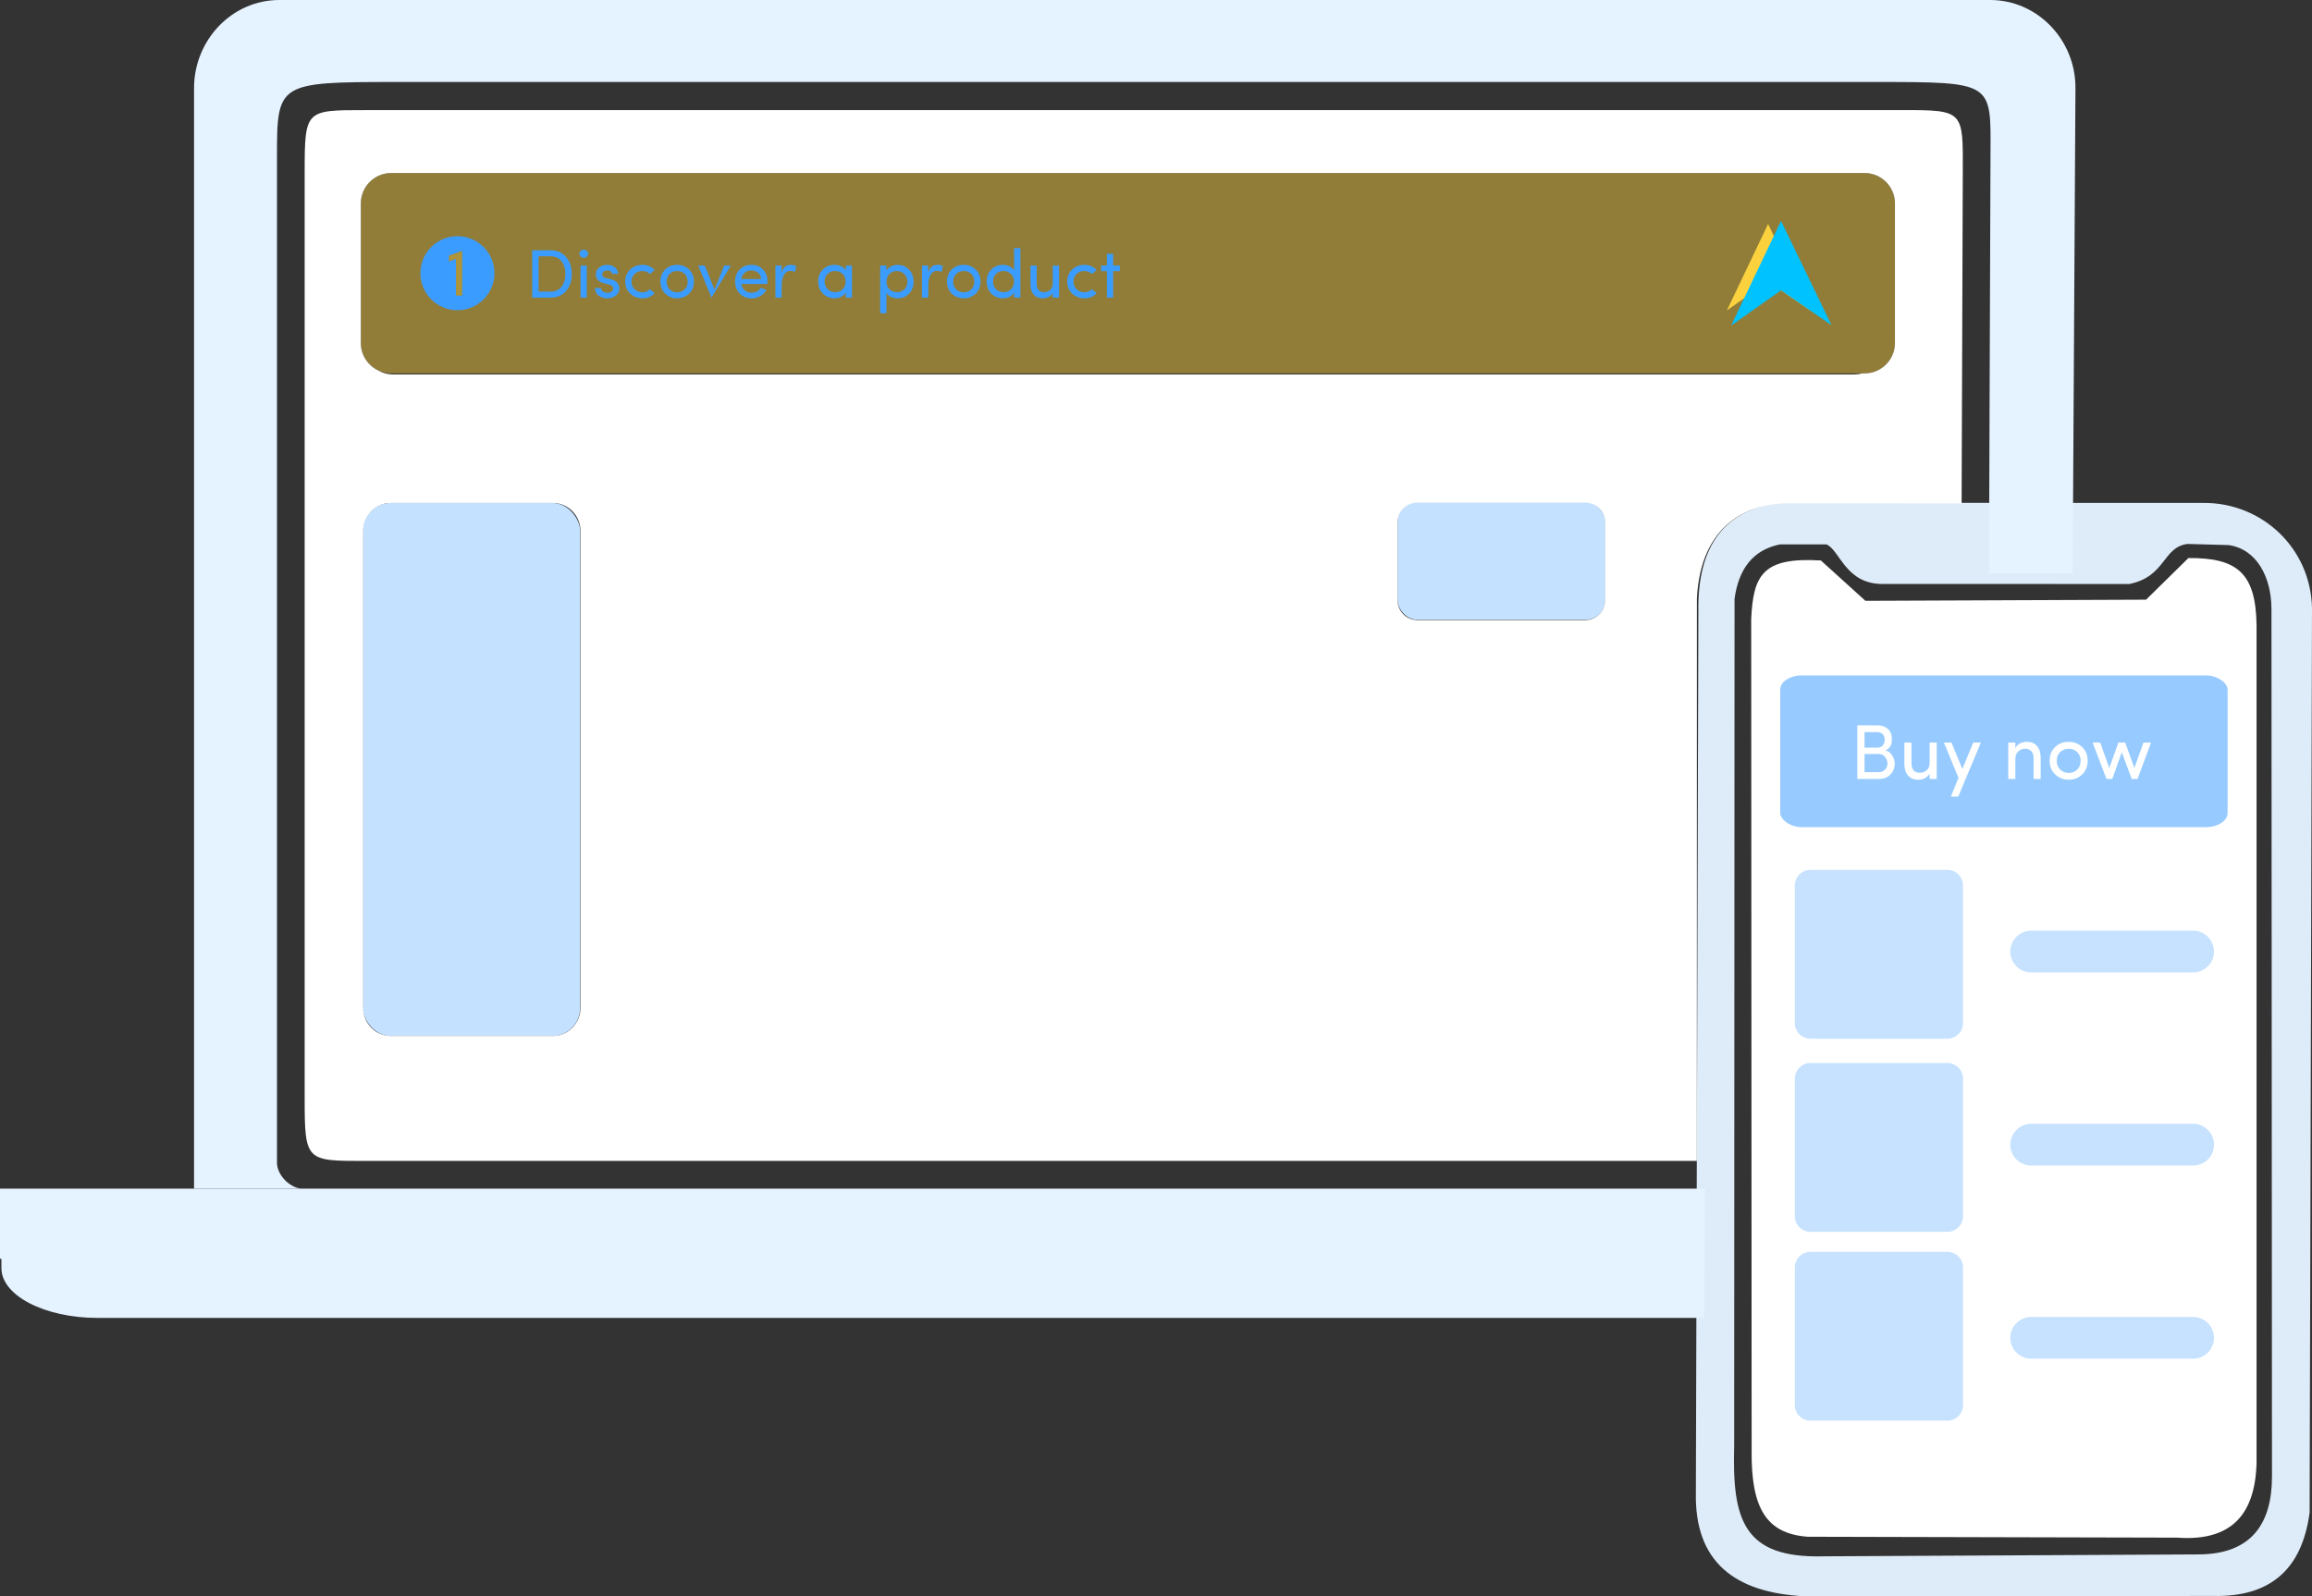 <?xml version="1.0" encoding="UTF-8"?>
<!DOCTYPE svg PUBLIC "-//W3C//DTD SVG 1.1//EN" "http://www.w3.org/Graphics/SVG/1.1/DTD/svg11.dtd">
<!-- Creator: CorelDRAW 2018 (64-Bit Evaluation Version) -->
<svg xmlns="http://www.w3.org/2000/svg" xml:space="preserve" width="200.338mm" height="138.339mm" version="1.1" style="shape-rendering:geometricPrecision; text-rendering:geometricPrecision; image-rendering:optimizeQuality; fill-rule:evenodd; clip-rule:evenodd"
viewBox="0 0 6491.49 4482.58"
 xmlns:xlink="http://www.w3.org/1999/xlink">
 <rect x="0" y="0" width="6491.49" height="4482.58" fill="#333333" stroke="none"/>
 <defs>
  <style type="text/css">
   <![CDATA[
    .fil9 {fill:#3B9CFF}
    .fil13 {fill:#97CBFF}
    .fil4 {fill:#C4E1FF}
    .fil2 {fill:#E5F2FF}
    .fil10 {fill:#3B9CFF;fill-rule:nonzero}
    .fil5 {fill:#FFFFFF;fill-rule:nonzero}
    .fil14 {fill:white;fill-rule:nonzero}
    .fil7 {fill:#FFFFFF}
    .fil0 {fill:#FFFFFF}
    .fil8 {fill:#FBD13E;fill-rule:nonzero;fill-opacity:0.278}
    .fil6 {fill:#FBD13E;fill-opacity:0.471}
    .fil3 {fill:#C4E1FF;fill-opacity:0.961}
    .fil1 {fill:#E5F2FF;fill-opacity:0.961}
    .fil12 {fill:#00C2FF}
    .fil11 {fill:#FBD13E}
   ]]>
  </style>
 </defs>
 <g id="Layer_x0020_1">
  <g id="_2467838900896">
   <path class="fil0" d="M5112.51 1573.86c-163.33,-9.71 -189.78,40.56 -195.6,164.63l1.25 2333.1c-1.88,161.34 39.41,235.01 157.27,243.76l1037.42 2.52c168.41,12.29 227.06,-82.59 222.98,-238.71l0 -2323.93c-2.15,-146.55 -54.74,-189.16 -191.33,-188.19l-118.92 116.94 -787.96 3.21 -125.11 -113.34z"/>
   <path class="fil1" d="M6173.57 4364.96l-1054.86 5.36c-225.57,5.62 -255.16,-104.82 -249.59,-310.51l1.05 -2378.23c11.66,-85.53 52.95,-137.94 127.78,-152.88l129.89 -0.06c37.84,14.96 53.12,111.48 157.8,111.2l692.82 0.13c103.37,-20.76 93.43,-104.43 163.95,-112.5l115.02 3.18c78.16,11.17 119.19,88.39 120.23,177.13l1.47 2438.28c0.08,131.92 -57.24,218.14 -205.57,218.9zm-1183.72 -2953.14c-141.78,22.41 -224.41,113.84 -221.26,305.34l-7.02 2473.27c-4.37,195.7 109.16,282.24 305.48,292.15l1147.78 -0.97c153.6,3.25 248.33,-68.95 270.01,-234.79l6.67 -2539.12c-3.5,-169.51 -141.43,-296.4 -304.01,-295.44l-1197.63 -0.44z"/>
   <path class="fil2" d="M4784.87 3700.85l-4511.02 0c-148.45,0 -269.87,-62.87 -269.87,-139.72l0 -26.33 -3.98 0 0 -196.98 4786.93 0 -0.71 125.13 -1.35 237.9z"/>
   <path class="fil2" d="M4786.93 3337.82l-3941.15 0c-33.8,-3.17 -68.13,-39.14 -68.13,-73.1l0 -2826.09c0,-205.78 3.26,-208.37 333.14,-208.37l4150.58 0c339.57,0 328.17,-0.88 327.42,206.82l-4.26 1173.2 234.96 -0.48 7.85 -1362.34c0.78,-136.1 -107.54,-247.45 -238.98,-247.45l-4804.56 0c-131.44,0 -238.98,111.35 -238.98,247.45l0 3090.37 4242.12 0z"/>
   <path class="fil3" d="M2037.7 2004.92l476.85 0c29.26,0 53.2,23.94 53.2,53.2l0 467.79c0,29.26 -23.94,53.2 -53.2,53.2l-476.85 0c-29.26,0 -53.2,-23.94 -53.2,-53.2l0 -467.79c0,-29.26 23.94,-53.2 53.2,-53.2z"/>
   <path class="fil3" d="M3047.34 2004.88l469.74 0c31.21,0 56.76,25.54 56.76,56.76l0 454.83c0,31.22 -25.54,56.76 -56.76,56.76l-469.74 0c-31.21,0 -56.75,-25.54 -56.75,-56.76l0 -454.83c0,-31.22 25.54,-56.76 56.75,-56.76z"/>
   <path class="fil3" d="M3969.93 2011.17l491.57 0c25.22,0 45.84,20.62 45.84,45.83l0 467.89c0,25.21 -20.62,45.83 -45.84,45.83l-491.57 0c-25.22,0 -45.84,-20.62 -45.84,-45.83l0 -467.89c0,-25.21 20.62,-45.83 45.84,-45.83z"/>
   <rect class="fil4" x="3924.08" y="1410.53" width="583.25" height="329.44" rx="53.2" ry="55.46"/>
   <rect class="fil4" x="1018.8" y="1412.46" width="610.1" height="1496.35" rx="76.92" ry="78.48"/>
   <path class="fil3" d="M2043.09 2790.69l466.07 0c32.22,0 58.59,26.37 58.59,58.59l0 0.01c0,32.22 -26.36,58.59 -58.59,58.59l-466.07 0c-32.22,0 -58.59,-26.37 -58.59,-58.59l0 -0.01c0,-32.22 26.36,-58.59 58.59,-58.59z"/>
   <path class="fil3" d="M3049.17 2791.19l466.08 0c32.22,0 58.59,26.37 58.59,58.59l0 0.01c0,32.22 -26.36,58.59 -58.59,58.59l-466.08 0c-32.22,0 -58.58,-26.37 -58.58,-58.59l0 -0.01c0,-32.22 26.36,-58.59 58.58,-58.59z"/>
   <path class="fil3" d="M3982.67 2789.62l466.08 0c32.22,0 58.58,26.37 58.58,58.58l0 0.01c0,32.22 -26.36,58.59 -58.58,58.59l-466.08 0c-32.22,0 -58.58,-26.37 -58.58,-58.59l0 -0.01c0,-32.22 26.36,-58.58 58.58,-58.58z"/>
   <path class="fil5" d="M1981.29 1595.86l13.78 0c0.1,4.57 2.16,8.7 6.19,12.4 4.03,3.71 9.11,5.53 15.3,5.43 6.19,0 11.03,-1.38 14.54,-4.1 3.49,-2.73 5.57,-6.34 6.24,-10.78 0.76,-9.26 -4.99,-15.28 -17.27,-18.05l-13.09 -3.36c-16.51,-4.2 -24.76,-13.05 -24.76,-26.48 0,-8.33 3.24,-15.16 9.73,-20.46 6.24,-5.43 13.98,-8.13 23.16,-8.13 9.21,0 16.95,2.73 23.26,8.2 6.29,5.45 9.43,12.65 9.43,21.56l-13.71 0c0,-5.01 -1.77,-9.04 -5.33,-12.11 -3.64,-3.02 -8.08,-4.54 -13.36,-4.54 -5.26,0 -9.9,1.37 -13.88,4.12 -3.73,2.75 -5.6,6.34 -5.6,10.76 0,6.85 4.89,11.42 14.64,13.71l13.24 3.24c9.7,2.58 16.85,6.61 21.44,12.11 4.62,5.5 6.46,12.21 5.55,20.09 -0.91,7.91 -4.42,14.37 -10.51,19.45 -6.09,5.06 -14,7.59 -23.73,7.59 -9.73,0 -18.08,-3 -25.05,-9.01 -6.8,-6.21 -10.22,-13.44 -10.22,-21.64z"/>
   <path id="1" class="fil5" d="M2116.46 1593.38l0 -37.17 13.41 0 0 68.83 -13.41 0 0 -10.27c-1.97,3.78 -4.91,6.71 -8.87,8.72 -3.93,2.02 -8.11,3.02 -12.53,3.02 -8.53,0 -15.08,-2.68 -19.67,-8.06 -4.59,-5.38 -6.88,-12.84 -6.83,-22.4l0 -39.84 13.41 0 0 38.88c0,5.72 1.33,10.22 3.96,13.49 2.65,3.22 6.63,4.82 11.96,4.82 5.33,0 9.75,-1.67 13.31,-5.04 3.56,-3.37 5.31,-8.35 5.26,-14.98z"/>
   <path id="2" class="fil5" d="M2172 1574.17c-4.25,4.23 -6.39,9.85 -6.39,16.9 0,7.02 2.26,12.5 6.76,16.43 4.52,3.93 9.85,5.9 16.04,5.9 6.19,0 11.47,-2.06 15.82,-6.19 4.13,-4.1 6.19,-9.5 6.19,-16.21 0,-6.7 -2.16,-12.23 -6.48,-16.53 -4.35,-4.3 -9.7,-6.48 -16.01,-6.53 -6.34,-0.05 -11.65,2.04 -15.92,6.24zm-19.94 -17.95l13.41 0 0 10.83c2.26,-3.86 5.52,-6.83 9.85,-8.89 4.23,-2.28 8.94,-3.42 14.17,-3.42 9.6,0 17.73,3.34 24.37,10.05 6.66,6.63 9.97,15.28 9.97,25.91 0,10.64 -3.29,19.26 -9.9,25.89 -6.58,6.61 -14.74,9.92 -24.44,9.92 -5.23,0 -10.02,-1.03 -14.4,-3.09 -4.35,-2.06 -7.56,-4.96 -9.63,-8.65l0 43.72 -13.41 0 0 -102.28z"/>
   <path id="3" class="fil5" d="M2261.73 1574.17c-4.25,4.23 -6.39,9.85 -6.39,16.9 0,7.02 2.26,12.5 6.76,16.43 4.52,3.93 9.85,5.9 16.04,5.9 6.19,0 11.47,-2.06 15.82,-6.19 4.13,-4.1 6.19,-9.5 6.19,-16.21 0,-6.7 -2.16,-12.23 -6.48,-16.53 -4.35,-4.3 -9.7,-6.48 -16.01,-6.53 -6.34,-0.05 -11.65,2.04 -15.92,6.24zm-19.94 -17.95l13.41 0 0 10.83c2.26,-3.86 5.52,-6.83 9.85,-8.89 4.23,-2.28 8.94,-3.42 14.17,-3.42 9.6,0 17.73,3.34 24.37,10.05 6.66,6.63 9.97,15.28 9.97,25.91 0,10.64 -3.29,19.26 -9.9,25.89 -6.58,6.61 -14.74,9.92 -24.44,9.92 -5.23,0 -10.02,-1.03 -14.4,-3.09 -4.35,-2.06 -7.56,-4.96 -9.63,-8.65l0 43.72 -13.41 0 0 -102.28z"/>
   <polygon id="4" class="fil5" points="2331.51,1625.04 2331.51,1518.78 2344.93,1518.78 2344.93,1625.04 "/>
   <path id="5" class="fil5" d="M2367.23 1537.06c-1.75,-1.69 -2.61,-3.76 -2.61,-6.19 0,-2.46 0.86,-4.5 2.61,-6.19 1.94,-1.67 4.12,-2.5 6.61,-2.5 2.48,0 4.67,0.81 6.53,2.43 1.89,1.65 2.83,3.73 2.83,6.26 0,2.53 -0.93,4.62 -2.83,6.26 -1.87,1.62 -4.05,2.43 -6.53,2.43 -2.48,0 -4.67,-0.83 -6.61,-2.5zm13.31 87.99l-13.41 0 0 -68.83 13.41 0 0 68.83z"/>
   <path id="6" class="fil5" d="M2467.74 1590.44c0,3.05 -0.05,4.79 -0.15,5.28l-55.86 0c0.66,5.55 3.12,10.14 7.34,13.8 4.08,3.37 8.65,5.06 13.73,5.06 9.95,0 16.9,-3.56 20.88,-10.69 0.1,0 0.24,0.03 0.44,0.12 0.17,0.1 0.52,0.27 1.01,0.52 0.56,0.25 1.33,0.54 2.28,0.86 0.96,0.35 1.69,0.64 2.16,0.88l5.63 2.09c-2.83,5.8 -7.1,10.27 -12.82,13.41 -5.7,3.17 -11.99,4.74 -18.84,4.74 -9.85,0 -18.25,-3.32 -25.25,-9.97 -6.66,-6.66 -9.97,-15.38 -9.97,-26.11 0,-10.76 3.31,-19.38 9.92,-25.89 6.63,-6.48 15.01,-9.75 25.18,-9.8 10.17,0 18.37,3.29 24.61,9.85 6.46,6.53 9.7,15.15 9.7,25.84zm-20.09 -18.82c-3.83,-3.29 -8.6,-4.94 -14.25,-4.94 -5.67,0 -10.54,1.65 -14.62,4.94 -4.03,3.51 -6.38,8.08 -7.05,13.63l42.66 0c-0.66,-5.55 -2.92,-10.12 -6.75,-13.63z"/>
   <path id="7" class="fil5" d="M2498.2 1600.01l0 25.03 -13.41 0 0 -68.83 13.41 0 0 15.52c3.36,-11.32 9.73,-17 19.13,-17 5.43,0 9.41,0.88 11.96,2.63l-2.09 12.58c-3.02,-1.6 -6.41,-2.38 -10.15,-2.38 -6.07,0 -10.71,2.9 -13.98,8.7 -3.27,5.82 -4.89,13.73 -4.89,23.75z"/>
   <path id="8" class="fil5" d="M2581.17 1537.06c-1.75,-1.69 -2.61,-3.76 -2.61,-6.19 0,-2.46 0.86,-4.5 2.61,-6.19 1.94,-1.67 4.12,-2.5 6.61,-2.5 2.48,0 4.67,0.81 6.53,2.43 1.89,1.65 2.83,3.73 2.83,6.26 0,2.53 -0.93,4.62 -2.83,6.26 -1.87,1.62 -4.05,2.43 -6.53,2.43 -2.48,0 -4.67,-0.83 -6.61,-2.5zm13.31 87.99l-13.41 0 0 -68.83 13.41 0 0 68.83z"/>
   <path id="9" class="fil5" d="M2630.25 1587.93l0 37.11 -13.41 0 0 -68.83 13.41 0 0 10.34c1.96,-3.83 4.91,-6.78 8.87,-8.79 3.93,-2.02 8.16,-3.02 12.65,-3.02 8.65,0 15.16,2.65 19.56,7.98 4.59,5.23 6.92,12.75 6.98,22.52l0 39.79 -13.41 0 0 -38.91c0,-5.8 -1.38,-10.27 -4.1,-13.39 -2.65,-3.27 -6.56,-4.89 -11.74,-4.89 -5.23,0 -9.68,1.69 -13.31,5.11 -3.66,3.39 -5.48,8.4 -5.48,14.96z"/>
   <path id="10" class="fil5" d="M2732.09 1518.78l7.51 0 0 12.82 -7.54 0c-8.62,0 -12.9,5.87 -12.8,17.64l0 6.98 15.92 0 0 11.94 -15.92 0 0 56.89 -13.41 0 0 -56.89 -13.41 0 0 -11.94 13.41 0 0 -6.98c0,-9.73 2.18,-17.22 6.58,-22.47 4.4,-5.28 10.96,-7.94 19.65,-7.98z"/>
   <path id="11" class="fil5" d="M2797.97 1607.33c4.3,-4.23 6.46,-9.78 6.46,-16.65 0,-6.91 -2.16,-12.41 -6.46,-16.53 -4.3,-4.15 -9.66,-6.24 -16.07,-6.29 -6.39,0 -11.77,2.06 -16.11,6.21 -4.4,4.18 -6.61,9.68 -6.61,16.53 0,6.83 2.16,12.38 6.46,16.65 4.3,4.3 9.68,6.44 16.14,6.44 6.48,0 11.89,-2.11 16.19,-6.36zm-16.11 19.19c-10.02,0 -18.52,-3.32 -25.55,-9.95 -7.02,-6.63 -10.54,-15.28 -10.54,-25.96 0,-10.69 3.46,-19.36 10.37,-25.99 6.9,-6.63 15.42,-9.92 25.59,-9.88 10.22,0 18.77,3.32 25.67,9.95 6.95,6.68 10.44,15.33 10.44,25.92 0,10.59 -3.49,19.21 -10.46,25.89 -6.98,6.68 -15.5,10.02 -25.52,10.02z"/>
   <path id="12" class="fil5" d="M2849.03 1600.01l0 25.03 -13.41 0 0 -68.83 13.41 0 0 15.52c3.36,-11.32 9.73,-17 19.13,-17 5.43,0 9.41,0.88 11.96,2.63l-2.09 12.58c-3.02,-1.6 -6.41,-2.38 -10.15,-2.38 -6.07,0 -10.71,2.9 -13.98,8.7 -3.27,5.82 -4.89,13.73 -4.89,23.75z"/>
   <path id="13" class="fil5" d="M2954.63 1588.03l0 37.02 -13.41 0 0 -38.96c0,-5.7 -1.38,-10.1 -4.1,-13.21 -2.63,-3.24 -6.49,-4.86 -11.52,-4.86 -4.99,0 -9.31,1.69 -12.94,5.08 -3.66,3.39 -5.48,8.38 -5.48,14.93l0 37.02 -13.41 0 0 -68.83 13.41 0 0 10.46c1.6,-3.29 4.2,-5.99 7.86,-8.08 3.83,-2.09 7.32,-3.22 10.44,-3.41 13.24,-0.81 22.01,3.83 26.29,13.9 4.79,-9.56 12.7,-14.34 23.78,-14.34 8.62,0 15.18,2.65 19.65,7.98 4.59,5.23 6.91,12.75 6.91,22.52l0 39.79 -13.41 0 0 -38.81c0,-5.6 -1.4,-10.05 -4.17,-13.36 -3,-3.24 -7.05,-4.89 -12.13,-4.94 -5.06,-0.05 -9.29,1.77 -12.63,5.45 -3.36,3.68 -5.06,8.55 -5.11,14.64z"/>
   <path id="14" class="fil5" d="M3071.33 1607.21c4.42,-4.12 6.63,-9.68 6.63,-16.68 0,-7 -2.31,-12.53 -6.9,-16.55 -4.62,-4.03 -10.04,-6.07 -16.29,-6.12 -6.26,0 -11.5,2.09 -15.72,6.26 -4.23,4.13 -6.34,9.53 -6.34,16.26 0,6.7 2.16,12.23 6.48,16.53 4.32,4.33 9.65,6.49 15.99,6.49 6.34,0 11.72,-2.06 16.14,-6.19zm20.19 17.83l-13.41 0 0 -10.56c-2.16,3.61 -5.43,6.51 -9.8,8.72 -4.37,2.21 -9.14,3.32 -14.34,3.32 -9.53,0 -17.81,-3.34 -24.81,-10.02 -6.76,-6.66 -10.15,-15.3 -10.15,-25.89 0,-10.61 3.34,-19.23 10,-25.84 6.68,-6.63 15.01,-9.97 24.98,-10.02 4.99,0 9.8,1.03 14.39,3.09 4.52,2.26 7.76,5.16 9.73,8.72l0 -10.34 13.41 0 0 68.83z"/>
   <polygon id="15" class="fil5" points="3132.32,1531.02 3132.32,1556.22 3146.77,1556.22 3146.77,1568.16 3132.32,1568.16 3132.32,1625.04 3118.91,1625.04 3118.91,1568.16 3106.53,1568.16 3106.53,1556.22 3118.91,1556.22 3118.91,1531.02 "/>
   <path id="16" class="fil5" d="M3162 1537.06c-1.75,-1.69 -2.61,-3.76 -2.61,-6.19 0,-2.46 0.86,-4.5 2.61,-6.19 1.94,-1.67 4.12,-2.5 6.61,-2.5 2.48,0 4.67,0.81 6.53,2.43 1.89,1.65 2.83,3.73 2.83,6.26 0,2.53 -0.93,4.62 -2.83,6.26 -1.87,1.62 -4.05,2.43 -6.53,2.43 -2.48,0 -4.67,-0.83 -6.61,-2.5zm13.31 87.99l-13.41 0 0 -68.83 13.41 0 0 68.83z"/>
   <path id="17" class="fil5" d="M3245.29 1607.33c4.3,-4.23 6.46,-9.78 6.46,-16.65 0,-6.91 -2.16,-12.41 -6.46,-16.53 -4.3,-4.15 -9.66,-6.24 -16.07,-6.29 -6.39,0 -11.77,2.06 -16.11,6.21 -4.4,4.18 -6.61,9.68 -6.61,16.53 0,6.83 2.16,12.38 6.46,16.65 4.3,4.3 9.68,6.44 16.14,6.44 6.48,0 11.89,-2.11 16.19,-6.36zm-16.11 19.19c-10.02,0 -18.52,-3.32 -25.55,-9.95 -7.02,-6.63 -10.54,-15.28 -10.54,-25.96 0,-10.69 3.46,-19.36 10.37,-25.99 6.9,-6.63 15.42,-9.92 25.59,-9.88 10.22,0 18.77,3.32 25.67,9.95 6.95,6.68 10.44,15.33 10.44,25.92 0,10.59 -3.49,19.21 -10.46,25.89 -6.98,6.68 -15.5,10.02 -25.52,10.02z"/>
   <path id="18" class="fil5" d="M3296.36 1587.93l0 37.11 -13.41 0 0 -68.83 13.41 0 0 10.34c1.96,-3.83 4.91,-6.78 8.87,-8.79 3.93,-2.02 8.16,-3.02 12.65,-3.02 8.65,0 15.16,2.65 19.56,7.98 4.59,5.23 6.92,12.75 6.98,22.52l0 39.79 -13.41 0 0 -38.91c0,-5.8 -1.38,-10.27 -4.1,-13.39 -2.65,-3.27 -6.56,-4.89 -11.74,-4.89 -5.23,0 -9.68,1.69 -13.31,5.11 -3.66,3.39 -5.48,8.4 -5.48,14.96z"/>
   <path class="fil6" d="M1098.2 485.89l4137.21 0c46.81,0 85.11,38.3 85.11,85.11l0 392.39c0,46.82 -38.3,85.12 -85.11,85.12l-4137.21 0c-46.81,0 -85.11,-38.3 -85.11,-85.12l0 -392.39c0,-46.82 38.3,-85.11 85.11,-85.11z"/>
   <path class="fil7" d="M1025.54 309.25l4315.36 -0.15c173.1,-0.01 170.73,1.52 170.12,173.58l-3.32 931.07 -472.89 -0.17c-124.96,-4.55 -260.57,57.9 -270.36,267.9l-0.14 1578.57 -3738.77 0c-165.34,0 -170.12,1.42 -170.12,-173.58l0 -2603.64c0,-175 2.84,-173.57 170.12,-173.58zm4203.03 739.25c-6.91,1.91 -14.17,2.93 -21.65,2.93l-4103.83 0c-14.74,0 -28.62,-3.96 -40.67,-10.88 -29.06,-13.58 -49.33,-43.12 -49.33,-77.17l0 -392.39c0,-46.82 38.3,-85.11 85.11,-85.11l4137.21 0c46.81,0 85.11,38.3 85.11,85.11l0 392.39c0,46.82 -38.3,85.12 -85.11,85.12l-6.84 0zm-4131.97 363.95l456.26 0c42.31,0 76.92,35.34 76.92,78.48l0 1339.38c0,43.14 -34.64,78.48 -76.92,78.48l-456.26 0c-42.28,0 -76.92,-35.31 -76.92,-78.48l0 -1339.38c0,-43.17 34.61,-78.48 76.92,-78.48zm2881.84 -0.6l473.83 0c29.88,0 54.31,24.99 54.31,55.42l0 218.35c0,30.44 -24.49,55.42 -54.31,55.42l-473.83 0c-29.83,0 -54.32,-24.93 -54.32,-55.42l0 -218.35c0,-30.49 24.43,-55.42 54.32,-55.42z"/>
   <polygon class="fil8" points="1297.62,830.12 1280.25,830.12 1280.25,727.19 1260.39,734.29 1260.39,717.9 1297.62,704.28 "/>
   <path class="fil9" d="M1284.33 663.24c57.41,0 103.95,46.54 103.95,103.95 0,57.41 -46.54,103.95 -103.95,103.95 -57.41,0 -103.95,-46.54 -103.95,-103.95 0,-57.41 46.54,-103.95 103.95,-103.95zm13.3 166.88l-17.38 0 0 -102.92 -19.86 7.1 0 -16.39 37.24 -13.62 0 125.84z"/>
   <path class="fil10" d="M1512.17 719.67l0 99.29 33.51 0c13.37,0 23.68,-4.59 30.94,-13.75 7.29,-9.16 10.93,-21.05 10.93,-35.67 0,-14.56 -3.66,-26.48 -11.02,-35.76 -7.07,-9.42 -17.35,-14.11 -30.84,-14.11l-33.51 0zm33.51 116.06l-51.44 0 0 -132.83 51.44 0c18.38,0 32.97,6.27 43.7,18.83 10.73,12.56 16.1,28.47 16.1,47.71 0,19.34 -5.33,35.22 -16,47.65 -10.7,12.43 -25.29,18.63 -43.8,18.63z"/>
   <path id="1" class="fil10" d="M1630.21 720.64c-2.28,-2.22 -3.41,-4.92 -3.41,-8.1 0,-3.21 1.12,-5.88 3.41,-8.1 2.54,-2.18 5.4,-3.28 8.64,-3.28 3.25,0 6.1,1.06 8.55,3.18 2.47,2.15 3.69,4.89 3.69,8.19 0,3.31 -1.22,6.04 -3.69,8.19 -2.44,2.12 -5.3,3.18 -8.55,3.18 -3.24,0 -6.1,-1.09 -8.64,-3.28zm17.41 115.09l-17.54 0 0 -90.03 17.54 0 0 90.03z"/>
   <path id="2" class="fil10" d="M1683.16 750.36c6.01,-4.4 13.27,-6.59 21.82,-6.59 8.52,0 15.58,2.19 21.14,6.56 5.59,4.37 8.77,10.61 9.51,18.7l-16.74 0c-0.52,-2.92 -2.06,-5.27 -4.63,-7.03 -2.83,-1.74 -5.95,-2.6 -9.41,-2.6 -3.44,0 -6.36,0.74 -8.74,2.22 -2.57,1.16 -4.18,3.18 -4.88,6.01 -0.67,2.83 -0.58,5.08 0.29,6.75 1.45,2.89 4.98,5.14 10.61,6.75l13.27 3.24c15.58,3.82 23.36,12.59 23.36,26.32 0,8.13 -3.37,14.68 -10.16,19.73 -6.84,4.85 -14.84,7.26 -24,7.26 -9.19,0 -17.16,-2.63 -23.94,-7.94 -6.78,-5.27 -10.22,-12.27 -10.35,-21.05l16.58 0c0.74,4.66 3.12,8.1 7.17,10.28 3.92,2.47 8.16,3.57 12.72,3.31 4.57,-0.26 8.1,-1.48 10.61,-3.66 2.5,-2.22 3.92,-4.88 4.24,-8.03 0.26,-3.15 -0.71,-5.65 -2.93,-7.55 -2.18,-1.9 -5.2,-3.28 -9.03,-4.15l-12.34 -2.86c-8.71,-2.35 -15.13,-5.78 -19.24,-10.38 -3.95,-4.76 -5.59,-10.7 -4.89,-17.86 0.68,-7.17 4.02,-12.95 9.96,-17.42z"/>
   <path id="3" class="fil10" d="M1803.94 743.77c13.88,0 25.25,4.85 34.15,14.52l-13.37 11.12c-5.62,-5.65 -12.69,-8.48 -21.17,-8.48 -8.45,0 -15.65,2.73 -21.56,8.22 -5.94,5.4 -8.93,12.56 -8.93,21.53 0,8.93 3.02,16.19 9.03,21.78 6.04,5.62 13.24,8.42 21.65,8.42 8.48,0 15.49,-2.96 20.98,-8.87l13.56 11.18c-8.97,9.64 -20.31,14.46 -33.96,14.46 -13.69,0 -25.25,-4.34 -34.7,-13.01 -9.41,-8.8 -14.1,-20.11 -14.1,-33.96 0,-13.85 4.63,-25.13 13.85,-33.8 9.25,-8.67 20.76,-13.05 34.57,-13.11z"/>
   <path id="4" class="fil10" d="M1922.44 812.57c5.62,-5.53 8.45,-12.79 8.45,-21.78 0,-9.03 -2.83,-16.23 -8.45,-21.63 -5.62,-5.43 -12.63,-8.16 -21.01,-8.22 -8.35,0 -15.39,2.7 -21.08,8.13 -5.75,5.46 -8.65,12.66 -8.65,21.63 0,8.93 2.83,16.19 8.45,21.78 5.63,5.62 12.66,8.42 21.11,8.42 8.48,0 15.55,-2.76 21.18,-8.32zm-21.08 25.09c-13.11,0 -24.23,-4.34 -33.42,-13.01 -9.19,-8.67 -13.78,-19.99 -13.78,-33.96 0,-13.98 4.53,-25.32 13.56,-33.99 9.03,-8.68 20.18,-12.98 33.48,-12.92 13.37,0 24.55,4.34 33.58,13.01 9.09,8.74 13.65,20.05 13.65,33.9 0,13.85 -4.56,25.13 -13.69,33.86 -9.12,8.74 -20.27,13.11 -33.38,13.11z"/>
   <polygon id="5" class="fil10" points="1997.72,835.73 1960.35,745.7 1978.79,745.7 2006.17,813.3 2033.38,745.7 2052.12,745.7 "/>
   <path id="6" class="fil10" d="M2154.81 790.46c0,3.99 -0.06,6.27 -0.19,6.91l-73.06 0c0.87,7.26 4.08,13.27 9.61,18.06 5.33,4.4 11.31,6.62 17.96,6.62 13.01,0 22.11,-4.66 27.31,-13.98 0.13,0 0.32,0.03 0.58,0.16 0.23,0.13 0.68,0.35 1.32,0.67 0.74,0.32 1.73,0.71 2.99,1.12 1.25,0.45 2.22,0.84 2.83,1.16l7.36 2.73c-3.7,7.58 -9.29,13.43 -16.77,17.54 -7.45,4.14 -15.68,6.2 -24.64,6.2 -12.88,0 -23.87,-4.34 -33.03,-13.05 -8.71,-8.71 -13.05,-20.11 -13.05,-34.16 0,-14.07 4.34,-25.35 12.98,-33.86 8.68,-8.48 19.63,-12.76 32.93,-12.82 13.3,0 24.03,4.31 32.2,12.89 8.45,8.54 12.69,19.82 12.69,33.8zm-26.28 -24.61c-5.01,-4.31 -11.25,-6.46 -18.64,-6.46 -7.42,0 -13.78,2.15 -19.12,6.46 -5.27,4.59 -8.35,10.57 -9.22,17.83l55.81 0c-0.87,-7.26 -3.82,-13.24 -8.84,-17.83z"/>
   <path id="7" class="fil10" d="M2194.65 802.99l0 32.74 -17.54 0 0 -90.03 17.54 0 0 20.31c4.4,-14.81 12.72,-22.23 25.03,-22.23 7.1,0 12.31,1.16 15.65,3.44l-2.73 16.45c-3.95,-2.09 -8.39,-3.11 -13.27,-3.11 -7.94,0 -14.01,3.79 -18.28,11.37 -4.27,7.61 -6.39,17.96 -6.39,31.07z"/>
   <path id="8" class="fil10" d="M2365.71 812.4c5.78,-5.4 8.68,-12.66 8.68,-21.82 0,-9.16 -3.02,-16.39 -9.03,-21.65 -6.04,-5.27 -13.14,-7.94 -21.3,-8 -8.19,0 -15.04,2.73 -20.56,8.19 -5.53,5.4 -8.29,12.47 -8.29,21.27 0,8.77 2.83,16 8.48,21.62 5.65,5.65 12.63,8.48 20.92,8.48 8.29,0 15.33,-2.7 21.11,-8.1zm26.41 23.33l-17.54 0 0 -13.82c-2.83,4.72 -7.1,8.52 -12.82,11.41 -5.72,2.89 -11.95,4.34 -18.76,4.34 -12.47,0 -23.29,-4.37 -32.45,-13.11 -8.84,-8.71 -13.27,-20.02 -13.27,-33.86 0,-13.88 4.37,-25.16 13.08,-33.8 8.74,-8.67 19.63,-13.05 32.68,-13.11 6.52,0 12.82,1.35 18.83,4.05 5.91,2.96 10.16,6.75 12.72,11.41l0 -13.53 17.54 0 0 90.03z"/>
   <path id="9" class="fil10" d="M2497.38 769.19c-5.56,5.53 -8.35,12.88 -8.35,22.11 0,9.19 2.96,16.35 8.84,21.5 5.91,5.14 12.89,7.71 20.98,7.71 8.1,0 15.01,-2.7 20.69,-8.1 5.4,-5.37 8.1,-12.44 8.1,-21.21 0,-8.77 -2.83,-16 -8.48,-21.62 -5.69,-5.62 -12.69,-8.48 -20.95,-8.55 -8.29,-0.06 -15.23,2.67 -20.82,8.16zm-26.09 -23.49l17.54 0 0 14.17c2.96,-5.04 7.23,-8.93 12.88,-11.63 5.53,-2.99 11.7,-4.47 18.54,-4.47 12.56,0 23.2,4.37 31.87,13.14 8.71,8.67 13.05,19.99 13.05,33.9 0,13.91 -4.3,25.19 -12.95,33.87 -8.61,8.64 -19.28,12.98 -31.97,12.98 -6.84,0 -13.11,-1.35 -18.83,-4.05 -5.69,-2.7 -9.9,-6.49 -12.59,-11.31l0 57.19 -17.54 0 0 -133.79z"/>
   <path id="10" class="fil10" d="M2606.21 802.99l0 32.74 -17.54 0 0 -90.03 17.54 0 0 20.31c4.4,-14.81 12.72,-22.23 25.03,-22.23 7.1,0 12.31,1.16 15.65,3.44l-2.73 16.45c-3.95,-2.09 -8.39,-3.11 -13.27,-3.11 -7.94,0 -14.01,3.79 -18.28,11.37 -4.27,7.61 -6.39,17.96 -6.39,31.07z"/>
   <path id="11" class="fil10" d="M2727.02 812.57c5.62,-5.53 8.45,-12.79 8.45,-21.78 0,-9.03 -2.83,-16.23 -8.45,-21.63 -5.62,-5.43 -12.63,-8.16 -21.01,-8.22 -8.35,0 -15.39,2.7 -21.08,8.13 -5.75,5.46 -8.65,12.66 -8.65,21.63 0,8.93 2.83,16.19 8.45,21.78 5.63,5.62 12.66,8.42 21.11,8.42 8.48,0 15.55,-2.76 21.18,-8.32zm-21.08 25.09c-13.11,0 -24.23,-4.34 -33.42,-13.01 -9.19,-8.67 -13.78,-19.99 -13.78,-33.96 0,-13.98 4.53,-25.32 13.56,-33.99 9.03,-8.68 20.18,-12.98 33.48,-12.92 13.37,0 24.55,4.34 33.58,13.01 9.09,8.74 13.65,20.05 13.65,33.9 0,13.85 -4.56,25.13 -13.69,33.86 -9.12,8.74 -20.27,13.11 -33.38,13.11z"/>
   <path id="12" class="fil10" d="M2838.45 812.31c5.85,-5.46 8.77,-12.72 8.77,-21.82 0,-9.09 -3.02,-16.29 -9.03,-21.56 -6.04,-5.27 -13.11,-7.94 -21.21,-8 -8.13,0 -14.94,2.73 -20.47,8.19 -5.53,5.53 -8.29,12.66 -8.29,21.46 0,8.77 2.8,15.97 8.39,21.53 5.59,5.59 12.5,8.39 20.72,8.39 8.23,0 15.26,-2.73 21.11,-8.19zm26.51 23.42l-17.54 0 0 -13.82c-2.83,4.72 -7.1,8.52 -12.82,11.41 -5.72,2.89 -11.98,4.34 -18.83,4.34 -12.5,0 -23.29,-4.37 -32.39,-13.11 -8.71,-8.71 -13.08,-20.02 -13.08,-33.86 0,-13.88 4.34,-25.16 12.98,-33.8 8.68,-8.67 19.44,-13.05 32.32,-13.11 6.94,0 13.27,1.35 18.92,4.05 5.63,2.7 9.93,6.52 12.89,11.41l0 -62.5 17.54 0 0 139z"/>
   <path id="13" class="fil10" d="M2955.91 794.31l0 -48.61 17.55 0 0 90.03 -17.55 0 0 -13.43c-2.57,4.95 -6.43,8.77 -11.6,11.41 -5.14,2.63 -10.61,3.95 -16.39,3.95 -11.15,0 -19.73,-3.5 -25.74,-10.54 -6.01,-7.04 -9,-16.81 -8.93,-29.31l0 -52.12 17.54 0 0 50.86c0,7.49 1.74,13.37 5.17,17.64 3.47,4.21 8.67,6.3 15.65,6.3 6.97,0 12.76,-2.18 17.41,-6.59 4.66,-4.4 6.94,-10.92 6.88,-19.6z"/>
   <path id="14" class="fil10" d="M3044.92 743.77c13.88,0 25.25,4.85 34.15,14.52l-13.37 11.12c-5.62,-5.65 -12.69,-8.48 -21.17,-8.48 -8.45,0 -15.65,2.73 -21.56,8.22 -5.94,5.4 -8.93,12.56 -8.93,21.53 0,8.93 3.02,16.19 9.03,21.78 6.04,5.62 13.24,8.42 21.65,8.42 8.48,0 15.49,-2.96 20.98,-8.87l13.56 11.18c-8.97,9.64 -20.31,14.46 -33.96,14.46 -13.69,0 -25.25,-4.34 -34.7,-13.01 -9.41,-8.8 -14.1,-20.11 -14.1,-33.96 0,-13.85 4.63,-25.13 13.85,-33.8 9.25,-8.67 20.76,-13.05 34.57,-13.11z"/>
   <polygon id="15" class="fil10" points="3125.4,712.74 3125.4,745.7 3144.3,745.7 3144.3,761.32 3125.4,761.32 3125.4,835.73 3107.86,835.73 3107.86,761.32 3091.67,761.32 3091.67,745.7 3107.86,745.7 3107.86,712.74 "/>
   <polygon class="fil11" points="4964.49,790.06 4848.6,871.7 4964.33,629 5081.35,870.91 "/>
   <polygon class="fil12" points="5000.9,815.25 4860.63,914.06 5000.7,620.33 5142.33,913.11 "/>
   <g>
    <rect class="fil13" x="4998.37" y="1896.65" width="1256.19" height="426.06" rx="60.62" ry="39.88"/>
    <path class="fil3" d="M5083.17 2442.78l384.69 0c24.07,0 43.75,19.68 43.75,43.75l0 386.54c0,24.07 -19.68,43.75 -43.75,43.75l-384.69 0c-24.07,0 -43.75,-19.68 -43.75,-43.75l0 -386.54c0,-24.07 19.69,-43.75 43.75,-43.75z"/>
    <path class="fil3" d="M5083.17 2985.08l384.69 0c24.07,0 43.75,19.68 43.75,43.75l0 386.54c0,24.07 -19.68,43.75 -43.75,43.75l-384.69 0c-24.07,0 -43.75,-19.68 -43.75,-43.75l0 -386.54c0,-24.07 19.69,-43.75 43.75,-43.75z"/>
    <path class="fil3" d="M5083.17 3515.29l384.69 0c24.07,0 43.75,19.68 43.75,43.75l0 386.54c0,24.07 -19.68,43.75 -43.75,43.75l-384.69 0c-24.07,0 -43.75,-19.68 -43.75,-43.75l0 -386.54c0,-24.07 19.69,-43.75 43.75,-43.75z"/>
    <path class="fil3" d="M5703 2613.49l454.79 0c32.22,0 58.58,26.37 58.58,58.59l0 0.01c0,32.22 -26.36,58.58 -58.58,58.58l-454.79 0c-32.23,0 -58.59,-26.37 -58.59,-58.58l0 -0.01c0,-32.22 26.36,-58.59 58.59,-58.59z"/>
    <path class="fil3" d="M5703 3155.82l454.79 0c32.22,0 58.58,26.36 58.58,58.58l0 0.01c0,32.22 -26.36,58.58 -58.58,58.58l-454.79 0c-32.23,0 -58.59,-26.36 -58.59,-58.58l0 -0.01c0,-32.22 26.36,-58.58 58.59,-58.58z"/>
    <path class="fil3" d="M5703 3698.15l454.79 0c32.22,0 58.58,26.37 58.58,58.59l0 0.01c0,32.22 -26.36,58.58 -58.58,58.58l-454.79 0c-32.23,0 -58.59,-26.37 -58.59,-58.58l0 -0.01c0,-32.22 26.36,-58.59 58.59,-58.59z"/>
    <path class="fil14" d="M5274.86 2117.22l-39.72 0 0 51.12 40.38 0c6.99,0 12.74,-2.37 17.33,-7.14 4.55,-4.77 6.81,-10.56 6.73,-17.29 0,-6.77 -2.33,-12.93 -6.95,-18.46 -4.7,-5.5 -10.63,-8.23 -17.77,-8.23zm-39.72 -61.39l0 43.69 36.44 0c6.12,0 11.11,-2.15 14.89,-6.41 3.5,-4.34 5.24,-9.76 5.24,-16.28 0,-6.56 -1.93,-11.65 -5.79,-15.37 -3.86,-3.68 -9.36,-5.57 -16.5,-5.64l-34.3 0zm76.89 20.02c0,16.09 -6.15,26.54 -18.5,31.35 7.86,1.71 14.24,6.33 19.08,13.84 4.84,7.5 7.28,15.11 7.28,22.76 0,12.23 -4.01,22.54 -11.98,30.95 -7.97,8.41 -18.64,12.6 -31.93,12.6l-61.17 0 0 -150.52 56.51 0c12.41,0 22.28,3.49 29.67,10.52 7.35,6.99 11.03,16.49 11.03,28.51z"/>
    <path id="1" class="fil14" d="M5417.98 2140.41l0 -55.09 19.88 0 0 102.02 -19.88 0 0 -15.22c-2.91,5.61 -7.28,9.94 -13.14,12.93 -5.83,2.98 -12.01,4.48 -18.57,4.48 -12.63,0 -22.35,-3.97 -29.16,-11.94 -6.81,-7.97 -10.2,-19.04 -10.12,-33.21l0 -59.06 19.88 0 0 57.64c0,8.48 1.97,15.15 5.86,19.99 3.93,4.77 9.83,7.14 17.73,7.14 7.9,0 14.45,-2.48 19.74,-7.47 5.28,-4.99 7.86,-12.38 7.79,-22.21z"/>
    <polygon id="2" class="fil14" points="5561.66,2085.33 5498.3,2236.93 5477.51,2236.93 5498.92,2184.22 5458.07,2085.33 5479.3,2085.33 5509.81,2159.16 5540.43,2085.33 "/>
    <path id="3" class="fil14" d="M5658.54 2132.33l0 55.02 -19.88 0 0 -102.02 19.88 0 0 15.33c2.91,-5.68 7.28,-10.05 13.15,-13.03 5.82,-2.99 12.09,-4.48 18.75,-4.48 12.82,0 22.46,3.93 28.98,11.83 6.81,7.75 10.27,18.89 10.34,33.39l0 58.98 -19.88 0 0 -57.67c0,-8.59 -2.04,-15.22 -6.08,-19.84 -3.93,-4.84 -9.72,-7.25 -17.4,-7.25 -7.75,0 -14.34,2.51 -19.73,7.57 -5.42,5.03 -8.12,12.45 -8.12,22.17z"/>
    <path id="4" class="fil14" d="M5832.25 2161.09c6.37,-6.26 9.58,-14.49 9.58,-24.68 0,-10.23 -3.2,-18.39 -9.58,-24.5 -6.37,-6.15 -14.31,-9.25 -23.81,-9.32 -9.46,0 -17.44,3.06 -23.88,9.21 -6.52,6.19 -9.8,14.34 -9.8,24.5 0,10.12 3.2,18.35 9.58,24.69 6.37,6.37 14.35,9.54 23.92,9.54 9.61,0 17.62,-3.13 23.99,-9.43zm-23.88 28.44c-14.86,0 -27.45,-4.92 -37.87,-14.75 -10.41,-9.83 -15.62,-22.65 -15.62,-38.48 0,-15.84 5.13,-28.69 15.37,-38.52 10.23,-9.83 22.86,-14.71 37.94,-14.64 15.15,0 27.82,4.92 38.05,14.75 10.3,9.9 15.47,22.72 15.47,38.41 0,15.69 -5.17,28.47 -15.51,38.38 -10.34,9.9 -22.97,14.85 -37.83,14.85z"/>
    <polygon id="5" class="fil14" points="6039.46,2085.33 6001.71,2187.35 5985.29,2187.35 5957.54,2112.41 5930.67,2187.35 5914.47,2187.35 5875.62,2085.33 5896.85,2085.33 5922.33,2156.72 5947.97,2085.33 5967.15,2085.33 5992.75,2156.72 6018.24,2085.33 "/>
   </g>
  </g>
 </g>
</svg>
